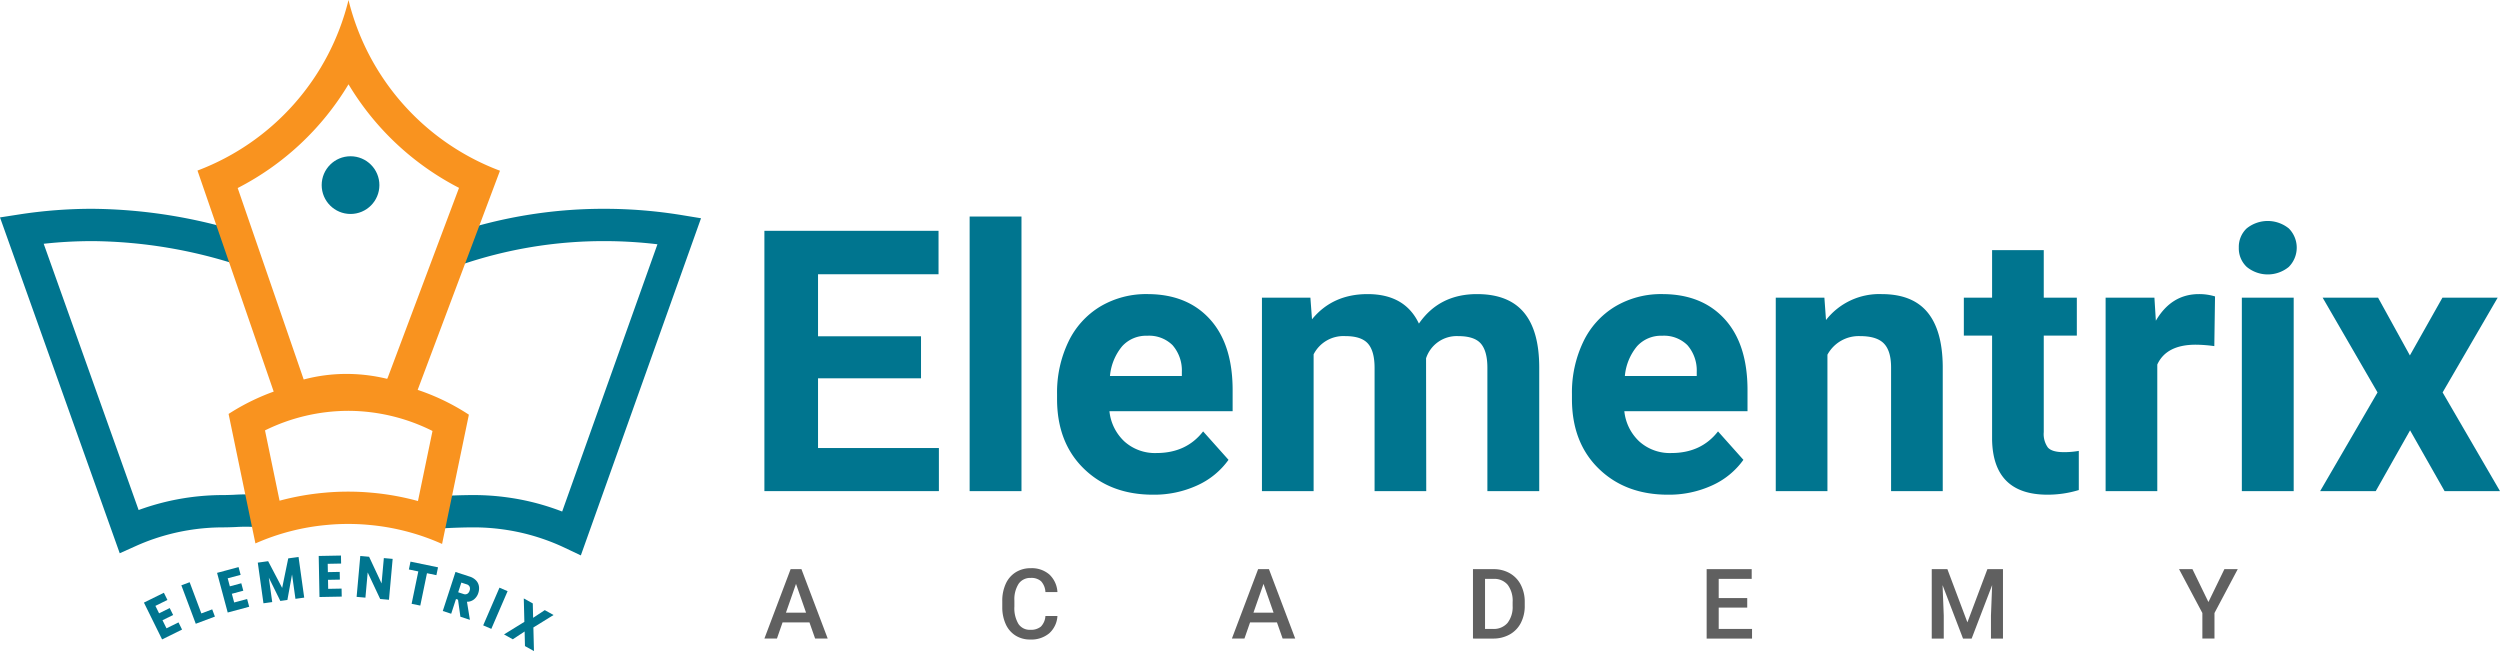 <svg id="a78e83ee-10ce-4111-802c-080a2ae785b9" data-name="Layer 1" xmlns="http://www.w3.org/2000/svg" viewBox="0 0 612.066 159.404"><defs><style>.b7bebc27-0d92-40d4-8c49-789f1208aeb9{fill:#00758f;}.f81b9eea-70fd-4643-8cd8-20dfdc45d4b8{fill:#606060;}.e216f55c-c7b8-47d1-a6a8-4880f1550591{fill:#f9931f;}</style></defs><path class="b7bebc27-0d92-40d4-8c49-789f1208aeb9" d="M225.488,92.62H200.276v17.069H229.865V120.238H187.145V56.509h42.632V67.144H200.276V82.333h25.212Z"/><path class="b7bebc27-0d92-40d4-8c49-789f1208aeb9" d="M250.087,120.238H237.393V53.007h12.693Z"/><path class="b7bebc27-0d92-40d4-8c49-789f1208aeb9" d="M282.301,121.114q-10.417,0-16.961-6.39-6.544-6.39-6.543-17.026V96.471a28.615,28.615,0,0,1,2.758-12.76,20.247,20.247,0,0,1,7.813-8.666,21.937,21.937,0,0,1,11.534-3.042q9.717,0,15.298,6.128,5.58,6.128,5.58,17.376v5.166H271.621a11.748,11.748,0,0,0,3.698,7.44,11.177,11.177,0,0,0,7.813,2.801q7.31,0,11.424-5.296l6.215,6.96a18.997,18.997,0,0,1-7.704,6.281A25.283,25.283,0,0,1,282.301,121.114ZM280.857,82.201a7.904,7.904,0,0,0-6.106,2.55,13.203,13.203,0,0,0-2.999,7.299h17.596v-1.012a9.419,9.419,0,0,0-2.276-6.528A8.158,8.158,0,0,0,280.857,82.201Z"/><path class="b7bebc27-0d92-40d4-8c49-789f1208aeb9" d="M320.819,72.879l.394,5.296q5.033-6.17,13.613-6.171,9.148,0,12.562,7.221,4.99-7.22,14.225-7.221,7.704,0,11.468,4.487,3.764,4.487,3.764,13.503V120.238H364.152V90.037q0-4.027-1.576-5.887-1.576-1.859-5.559-1.859a7.895,7.895,0,0,0-7.879,5.428l.044,32.521H336.533V90.08q0-4.113-1.619-5.953-1.619-1.838-5.515-1.837a8.196,8.196,0,0,0-7.791,4.463v33.485h-12.65V72.879Z"/><path class="b7bebc27-0d92-40d4-8c49-789f1208aeb9" d="M408.36,121.114q-10.417,0-16.962-6.39-6.544-6.39-6.543-17.026V96.471a28.615,28.615,0,0,1,2.758-12.76,20.247,20.247,0,0,1,7.813-8.666,21.939,21.939,0,0,1,11.534-3.042q9.717,0,15.297,6.128,5.58,6.128,5.58,17.376v5.166H397.68a11.748,11.748,0,0,0,3.698,7.44,11.177,11.177,0,0,0,7.813,2.801q7.31,0,11.425-5.296l6.215,6.96a19.001,19.001,0,0,1-7.704,6.281A25.283,25.283,0,0,1,408.36,121.114Zm-1.445-38.912a7.905,7.905,0,0,0-6.106,2.55,13.203,13.203,0,0,0-2.999,7.299h17.596v-1.012a9.417,9.417,0,0,0-2.276-6.528A8.157,8.157,0,0,0,406.915,82.201Z"/><path class="b7bebc27-0d92-40d4-8c49-789f1208aeb9" d="M446.659,72.879l.395,5.471a16.536,16.536,0,0,1,13.612-6.346q7.528,0,11.205,4.42,3.677,4.423,3.764,13.22v30.595h-12.649v-30.289q0-4.027-1.751-5.843-1.751-1.816-5.822-1.816a8.7,8.7,0,0,0-8.009,4.552V120.238H434.753V72.879Z"/><path class="b7bebc27-0d92-40d4-8c49-789f1208aeb9" d="M500.366,61.236V72.879h8.097V82.158h-8.097v23.636a5.644,5.644,0,0,0,1.006,3.764q1.007,1.138,3.852,1.138a20.083,20.083,0,0,0,3.721-.307v9.586a26.051,26.051,0,0,1-7.66,1.138q-13.306,0-13.569-13.437V82.158h-6.916V72.879h6.916V61.236Z"/><path class="b7bebc27-0d92-40d4-8c49-789f1208aeb9" d="M542.122,84.741a34.351,34.351,0,0,0-4.552-.35q-7.178,0-9.41,4.858V120.238H515.51V72.879h11.95l.35,5.646q3.808-6.52,10.549-6.521a13.284,13.284,0,0,1,3.938.568Z"/><path class="b7bebc27-0d92-40d4-8c49-789f1208aeb9" d="M548.119,60.623a6.228,6.228,0,0,1,1.904-4.684,8.21,8.21,0,0,1,10.352,0,6.684,6.684,0,0,1-.022,9.411,8.114,8.114,0,0,1-10.287,0A6.212,6.212,0,0,1,548.119,60.623Zm13.437,59.615H548.863V72.879H561.556Z"/><path class="b7bebc27-0d92-40d4-8c49-789f1208aeb9" d="M590.005,87.017l7.967-14.138h13.524L598.016,96.077l14.05,24.161h-13.568l-8.448-14.882-8.404,14.882H568.034l14.05-24.161-13.438-23.198h13.57Z"/><path class="f81b9eea-70fd-4643-8cd8-20dfdc45d4b8" d="M198.175,152.381h-6.583l-1.377,3.957H187.145l6.42-16.995h2.65l6.431,16.995H199.564Zm-5.754-2.381h4.926l-2.463-7.05Z"/><path class="f81b9eea-70fd-4643-8cd8-20dfdc45d4b8" d="M258.887,150.806a6.136,6.136,0,0,1-2.008,4.243,6.844,6.844,0,0,1-4.657,1.523,6.628,6.628,0,0,1-3.577-.963,6.321,6.321,0,0,1-2.387-2.737,9.876,9.876,0,0,1-.875-4.12V147.164a9.954,9.954,0,0,1,.852-4.237,6.42,6.42,0,0,1,2.445-2.825,6.817,6.817,0,0,1,3.683-.992,6.569,6.569,0,0,1,4.529,1.523,6.366,6.366,0,0,1,1.996,4.313h-2.941a4.196,4.196,0,0,0-1.068-2.644,3.532,3.532,0,0,0-2.515-.811,3.448,3.448,0,0,0-2.959,1.408,7.038,7.038,0,0,0-1.056,4.13v1.508a7.465,7.465,0,0,0,.986,4.205,3.274,3.274,0,0,0,2.889,1.448,3.815,3.815,0,0,0,2.615-.782,4.08,4.08,0,0,0,1.109-2.603Z"/><path class="f81b9eea-70fd-4643-8cd8-20dfdc45d4b8" d="M312.632,152.381h-6.583l-1.377,3.957h-3.07l6.42-16.995h2.65l6.431,16.995h-3.081Zm-5.754-2.381h4.926l-2.463-7.05Z"/><path class="f81b9eea-70fd-4643-8cd8-20dfdc45d4b8" d="M360.622,156.338V139.344h5.019a7.876,7.876,0,0,1,3.998,1.004,6.844,6.844,0,0,1,2.702,2.848,9.042,9.042,0,0,1,.957,4.225v.852a9.004,9.004,0,0,1-.963,4.249,6.763,6.763,0,0,1-2.743,2.825,8.232,8.232,0,0,1-4.079.992Zm2.953-14.613V153.981h1.926a4.435,4.435,0,0,0,3.566-1.453,6.332,6.332,0,0,0,1.266-4.173v-.945a6.496,6.496,0,0,0-1.202-4.225,4.263,4.263,0,0,0-3.49-1.459Z"/><path class="f81b9eea-70fd-4643-8cd8-20dfdc45d4b8" d="M427.766,148.751h-6.98v5.229h8.159v2.358h-11.112V139.344h11.03v2.381h-8.077V146.417h6.98Z"/><path class="f81b9eea-70fd-4643-8cd8-20dfdc45d4b8" d="M476.771,139.344l4.902,13.026,4.891-13.026h3.817v16.995H487.439v-5.603l.292-7.493-5.019,13.096h-2.113l-5.007-13.084.292,7.482v5.603h-2.941V139.344Z"/><path class="f81b9eea-70fd-4643-8cd8-20dfdc45d4b8" d="M540.681,147.397l3.91-8.054h3.268l-5.696,10.738v6.256h-2.965V150.082l-5.708-10.738H536.771Z"/><path class="b7bebc27-0d92-40d4-8c49-789f1208aeb9" d="M29.313,135.451,0,53.229l4.723-.734A117.165,117.165,0,0,1,22.662,51.12,126.506,126.506,0,0,1,61.392,57.581l-2.524,7.496a118.291,118.291,0,0,0-36.206-6.047,109.931,109.931,0,0,0-11.964.652L33.938,124.866q.573-.21,1.14-.403a60.335,60.335,0,0,1,19.589-3.258c.754,0,1.661-.035,2.619-.07a44.762,44.762,0,0,1,6.654.068l-.997,7.847a41.419,41.419,0,0,0-5.364-.01c-1.05.039-2.042.076-2.912.076a52.368,52.368,0,0,0-17.022,2.83c-1.446.493-2.93,1.081-4.424,1.752Z"/><path class="b7bebc27-0d92-40d4-8c49-789f1208aeb9" d="M142.204,135.978l-3.951-1.873a50.898,50.898,0,0,0-5.307-2.158,51.528,51.528,0,0,0-9.709-2.324,52.186,52.186,0,0,0-7.314-.509c-2.394,0-6.959.135-8.954.379l-.96-7.852c2.676-.328,7.928-.437,9.914-.437a60.038,60.038,0,0,1,8.411.586,59.406,59.406,0,0,1,11.181,2.676q1.064.365,2.119.772l23.325-65.433A110.227,110.227,0,0,0,147.92,59.03a108.015,108.015,0,0,0-35.227,5.859l-2.574-7.479A115.903,115.903,0,0,1,147.92,51.12a117.9,117.9,0,0,1,19.032,1.547l4.676.767Z"/><path class="e216f55c-c7b8-47d1-a6a8-4880f1550591" d="M85.325,20.636a67.594,67.594,0,0,0,27.055,25.358l-6.761,17.997L94.969,92.361l-.179.389a42.303,42.303,0,0,0-9.292-1.198c-.21-.003-.418-.005-.625-.005A40.653,40.653,0,0,0,74.354,92.913L64.364,63.94,58.192,46.036A67.572,67.572,0,0,0,85.325,20.636M85.323,0V0Zm0,.008a59.825,59.825,0,0,1-36.973,41.751L56.886,66.518,67.256,96.593l2.737,6.343a34.127,34.127,0,0,1,14.88-3.478c.168,0,.336.001.505.004a35.315,35.315,0,0,1,13.637,3.039l3.259-7.094,10.75-28.635,9.382-24.973A59.859,59.859,0,0,1,85.323.008Z"/><path class="e216f55c-c7b8-47d1-a6a8-4880f1550591" d="M85.24,100.583h-0l.142 0a46.23,46.23,0,0,1,20.505,4.93l-3.075,14.822-.483,2.332a63.584,63.584,0,0,0-11.343-2.04c-1.837-.174-3.771-.262-5.749-.262-1.98,0-3.915.088-5.753.262a63.728,63.728,0,0,0-11.039,1.957l-.458-2.21-3.108-15.002a46.245,46.245,0,0,1,20.362-4.788m-0-7.91A54.134,54.134,0,0,0,55.968,101.34l.024.134,4.248,20.504,2.294,11.067a55.513,55.513,0,0,1,17.672-4.541c1.661-.158,3.338-.229,5.031-.229s3.37.071,5.031.229a55.732,55.732,0,0,1,17.964,4.667l2.326-11.233,4.169-20.092v-.008l.063-.316a54.119,54.119,0,0,0-29.384-8.849l-.166-0Z"/><circle class="b7bebc27-0d92-40d4-8c49-789f1208aeb9" cx="85.821" cy="45.32" r="7.064"/><path class="b7bebc27-0d92-40d4-8c49-789f1208aeb9" d="M38.048,148.333l.9,1.823,2.602-1.284.837,1.695-2.602,1.284.976,1.978,2.943-1.452.868,1.759-4.886,2.412-4.449-9.014,4.885-2.412.868,1.759Z"/><path class="b7bebc27-0d92-40d4-8c49-789f1208aeb9" d="M49.296,150.185l2.657-.997.664,1.769-4.686,1.758-3.53-9.412,2.028-.761Z"/><path class="b7bebc27-0d92-40d4-8c49-789f1208aeb9" d="M55.746,141.585l.527,1.964L59.075,142.797l.49,1.826-2.803.751.571,2.13,3.169-.85.508,1.894L55.749,149.961l-2.604-9.71,5.262-1.411.509,1.895Z"/><path class="b7bebc27-0d92-40d4-8c49-789f1208aeb9" d="M73.09,136.357l1.389,9.955-2.146.299-.833-5.971-1.138,6.246-1.732.241-2.817-5.708.835,5.985-2.146.299-1.389-9.956,2.535-.353,3.433,6.548,1.486-7.234Z"/><path class="b7bebc27-0d92-40d4-8c49-789f1208aeb9" d="M80.232,138.037l.038,2.033,2.901-.055.035,1.89-2.901.054.041,2.205,3.281-.061.036,1.961-5.447.102-.188-10.051,5.448-.102.037,1.962Z"/><path class="b7bebc27-0d92-40d4-8c49-789f1208aeb9" d="M95.232,146.84l-2.158-.194-3.054-6.5-.555,6.176-2.158-.194.9-10.012,2.158.194,3.052,6.528.558-6.204,2.158.194Z"/><path class="b7bebc27-0d92-40d4-8c49-789f1208aeb9" d="M107.239,138.895l-.397,1.921-2.308-.477-1.637,7.923-2.122-.438,1.637-7.923-2.308-.477.397-1.921Z"/><path class="b7bebc27-0d92-40d4-8c49-789f1208aeb9" d="M112.719,150.993l-.585-4.18-.494-.161-1.174,3.608-2.061-.671,3.111-9.559,3.458,1.125a3.617,3.617,0,0,1,1.577.95,2.678,2.678,0,0,1,.702,1.426,3.507,3.507,0,0,1-.149,1.645,3.263,3.263,0,0,1-1.03,1.547,2.703,2.703,0,0,1-1.749.605l.72,4.421Zm-.543-5.989,1.277.415a1.142,1.142,0,0,0,.952-.037,1.337,1.337,0,0,0,.571-.793,1.294,1.294,0,0,0-.004-.95,1.145,1.145,0,0,0-.748-.59l-1.277-.415Z"/><path class="b7bebc27-0d92-40d4-8c49-789f1208aeb9" d="M124.273,144.735l-3.985,9.228-1.989-.859,3.985-9.228Z"/><path class="b7bebc27-0d92-40d4-8c49-789f1208aeb9" d="M128.525,158.177l-.084-3.571-2.893,1.912L123.4,155.322l4.978-3.078-.142-5.734,2.203,1.228.083,3.521,2.85-1.887,2.148,1.196L130.585,153.621l.143,5.783Z"/></svg>